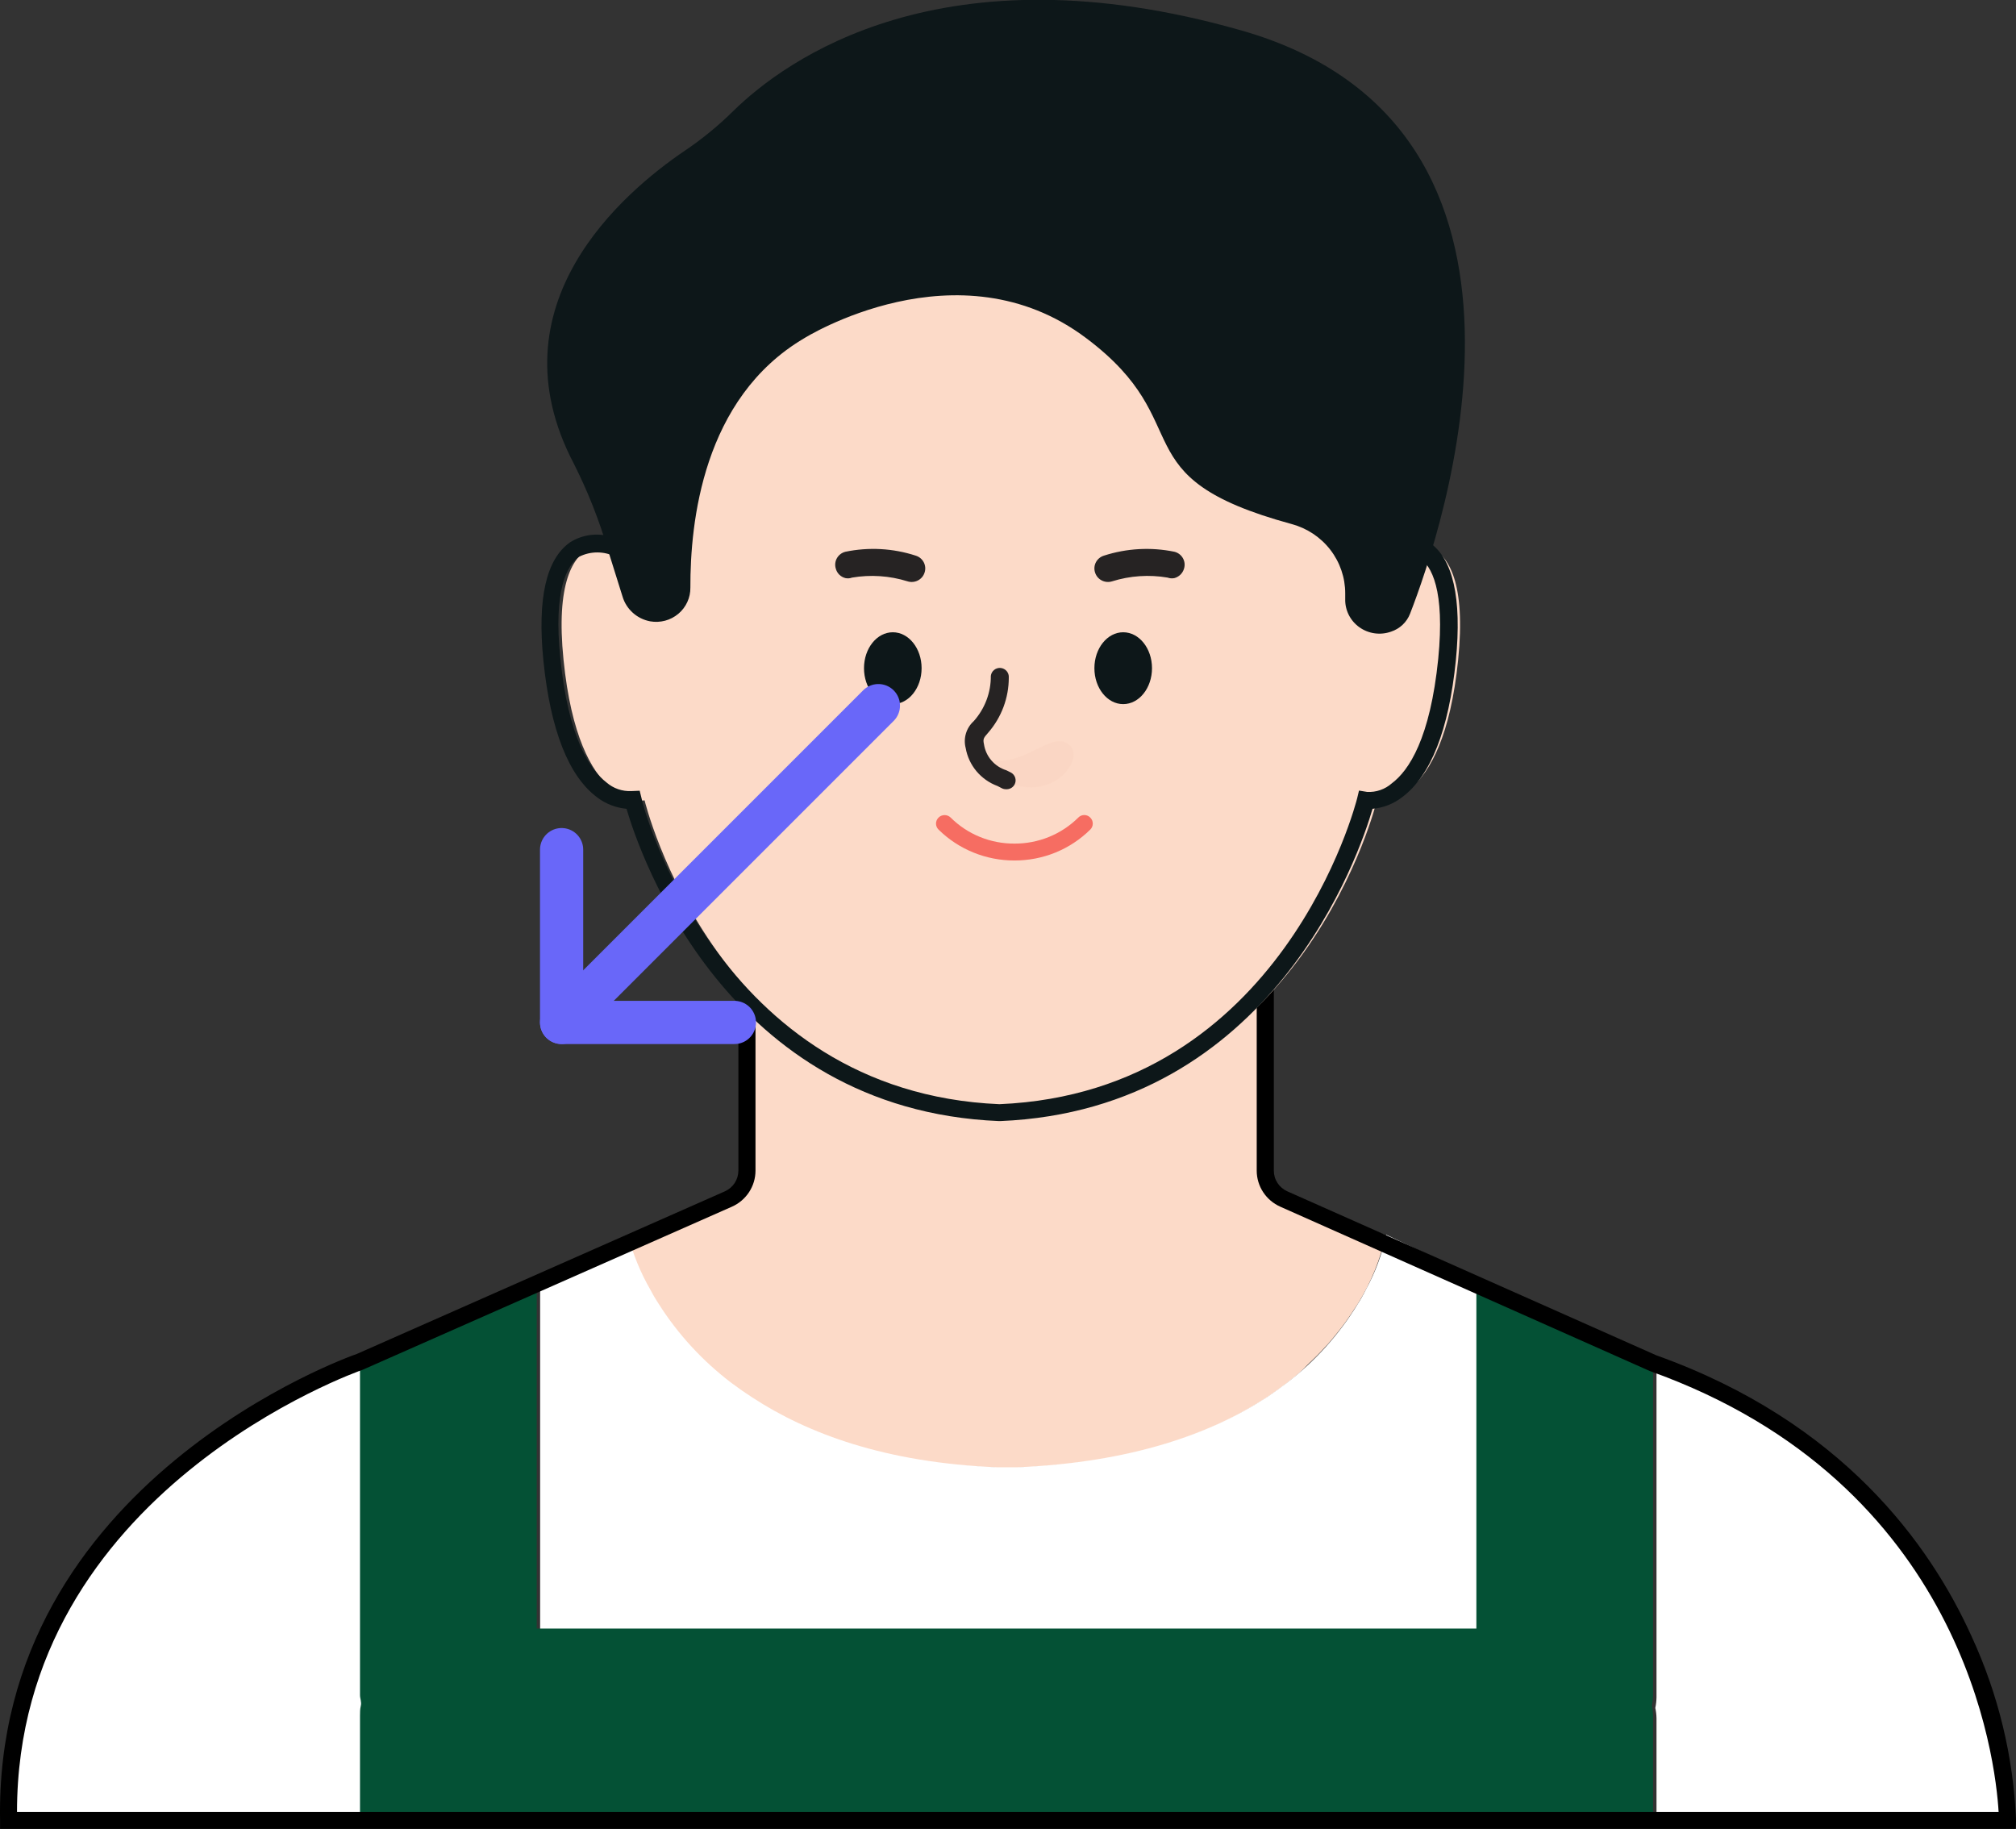<svg width="140" height="127" viewBox="0 0 140 127" fill="none" xmlns="http://www.w3.org/2000/svg">
<rect x="0" y="0" width="140" height="127" fill="#333333" stroke="none"/>
<g clip-path="url(#clip0_74_264)">
<path d="M96.229 85.777L87.913 82.692V56.141H51.93V82.692L43.615 85.777C43.615 85.777 46.05 101.023 69.251 101.926H70.641C79.657 101.562 85.526 99.029 89.351 96.062L89.529 95.921C89.992 95.558 90.42 95.182 90.824 94.749L91.156 94.432C91.525 94.08 91.858 93.728 92.166 93.388C92.309 93.236 92.439 93.071 92.57 92.919C92.701 92.766 92.938 92.462 93.117 92.239C93.295 92.016 93.544 91.664 93.734 91.383C93.806 91.277 93.877 91.183 93.937 91.078C93.996 90.972 94.186 90.714 94.293 90.538C95.206 89.07 95.861 87.46 96.229 85.777Z" fill="#FCDAC8"/>
<path d="M96.265 85.741C95.984 87.073 95.508 88.357 94.851 89.553C94.681 89.9 94.491 90.237 94.281 90.561C92.994 92.672 91.323 94.529 89.351 96.038C88.9 96.378 88.436 96.718 87.937 97.047C84.112 99.545 78.6 101.55 70.641 101.89H69.251C61.482 101.574 56.077 99.545 52.251 97.047C51.74 96.718 51.254 96.378 50.802 96.038C48.804 94.523 47.094 92.668 45.754 90.561C45.538 90.236 45.34 89.899 45.16 89.553C44.472 88.356 43.949 87.074 43.603 85.741L37.509 88.685V113.184H102.763V88.826L96.265 85.741Z" fill="white"/>
<path d="M115.035 123.012V126.413H139.459C139.452 125.277 139.385 124.141 139.257 123.012C139.257 122.672 139.197 122.332 139.15 122.003C138.881 120.149 138.452 118.32 137.867 116.538C137.737 116.186 137.641 115.846 137.511 115.53C136.817 113.621 135.929 111.786 134.861 110.053C134.648 109.713 134.446 109.372 134.22 109.044C132.906 107.056 131.372 105.22 129.646 103.567C129.29 103.227 128.922 102.887 128.542 102.559C126.463 100.741 124.151 99.203 121.663 97.985L119.846 97.094L117.755 96.085L115.035 94.772V117.875C115.03 118.12 115.003 118.363 114.952 118.602C115.002 118.834 115.03 119.069 115.035 119.306V123.059V123.012Z" fill="white"/>
<path d="M25.214 117.875V94.737L22.315 96.132L20.474 97.035L18.419 98.032C15.938 99.256 13.631 100.794 11.552 102.606L10.447 103.614C8.721 105.27 7.184 107.106 5.862 109.091C5.66 109.42 5.434 109.76 5.232 110.1C4.17 111.837 3.279 113.672 2.571 115.577C2.453 115.893 2.346 116.234 2.251 116.585C1.647 118.364 1.209 120.193 0.944 122.051C0.944 122.379 0.873 122.719 0.837 123.059C0.709 124.189 0.642 125.324 0.635 126.46H25.214V119.306C25.214 119.072 25.214 118.849 25.214 118.603C25.214 118.356 25.214 118.075 25.214 117.875Z" fill="white"/>
<path d="M114.797 94.654V117.711C114.793 117.956 114.765 118.199 114.714 118.438C114.764 118.67 114.792 118.905 114.797 119.142V126.296H25V119.142C25 118.907 25 118.685 25.059 118.438C25.118 118.192 25 117.958 25 117.711V94.572L33.387 90.491L35.466 89.483L37.271 88.615V113.091H102.526V88.732L104.081 89.483L106.172 90.491L114.797 94.654Z" fill="#045135"/>
<path d="M139.981 127H0.005V126.414C-0.411 102.829 24.513 94.104 24.774 94.022L50.339 82.728C50.617 82.603 50.853 82.401 51.02 82.148C51.186 81.894 51.275 81.599 51.277 81.297V69.569H52.465V81.297C52.464 81.825 52.309 82.341 52.018 82.784C51.727 83.228 51.314 83.578 50.826 83.795L25.201 95.112C24.916 95.206 1.193 103.533 1.181 125.827H138.793C138.58 122.227 136.417 103.005 114.571 95.206L88.911 83.795C88.424 83.578 88.01 83.228 87.719 82.784C87.428 82.341 87.273 81.825 87.272 81.297V68.397H88.46V81.297C88.46 81.599 88.549 81.895 88.716 82.149C88.882 82.403 89.119 82.604 89.398 82.728L115.023 94.115C127.948 98.736 134.03 107.262 136.905 113.607C138.769 117.637 139.822 121.987 140.005 126.414L139.981 127Z" fill="black"/>
<path d="M70.197 77.263C90.618 76.418 95.619 55.578 95.619 55.578C95.619 55.578 100.193 56.411 101.262 45.809C102.331 35.207 96.582 38.139 96.582 38.139C96.914 7.646 80.438 14.859 73.358 14.847H67.037C59.91 14.847 43.48 7.6 43.813 38.139C43.813 38.139 38.063 35.195 39.133 45.809C40.202 56.422 44.763 55.578 44.763 55.578C44.763 55.578 49.765 76.418 70.197 77.263Z" fill="#FCDAC8"/>
<path d="M69.37 77.849C50.446 77.063 44.423 59.284 43.508 56.164C42.764 56.095 42.055 55.819 41.465 55.367C39.481 53.889 38.222 50.675 37.735 45.867C37.307 41.563 37.925 38.831 39.588 37.658C40.002 37.397 40.466 37.227 40.952 37.158C41.438 37.089 41.932 37.124 42.403 37.259C42.403 26.821 44.364 19.996 48.426 16.419C52.691 12.654 58.465 13.37 62.682 13.897C63.863 14.072 65.053 14.177 66.246 14.214H72.589C73.783 14.194 74.975 14.088 76.153 13.897C80.37 13.381 86.144 12.654 90.409 16.419C94.459 19.937 96.431 26.821 96.42 37.259C96.892 37.124 97.389 37.089 97.877 37.158C98.364 37.227 98.831 37.397 99.247 37.658C100.898 38.772 101.528 41.516 101.1 45.867C100.613 50.687 99.354 53.889 97.358 55.367C96.769 55.822 96.059 56.099 95.315 56.164C94.412 59.284 88.389 77.063 69.465 77.849H69.37ZM44.423 54.909L44.553 55.437C44.553 55.636 49.697 75.843 69.405 76.676C89.113 75.843 94.198 55.636 94.246 55.437L94.376 54.898L94.935 54.991C95.248 55.009 95.561 54.965 95.856 54.862C96.152 54.76 96.424 54.6 96.657 54.393C97.845 53.502 99.318 51.274 99.877 45.75C100.352 40.965 99.413 39.264 98.546 38.713C98.161 38.521 97.736 38.42 97.305 38.42C96.873 38.42 96.448 38.521 96.063 38.713L95.184 39.159V38.127C95.291 27.724 93.402 20.723 89.565 17.345C85.728 13.968 80.454 14.589 76.248 15.105C75.029 15.29 73.799 15.4 72.565 15.434H66.234C64.997 15.387 63.764 15.277 62.539 15.105C58.322 14.589 53.035 13.932 49.21 17.345C45.385 20.758 43.484 27.724 43.603 38.127V39.112L42.724 38.655C42.337 38.462 41.91 38.361 41.477 38.361C41.044 38.361 40.616 38.462 40.229 38.655C39.362 39.241 38.424 41 38.911 45.691C39.457 51.215 40.966 53.443 42.118 54.335C42.595 54.75 43.218 54.965 43.853 54.933L44.423 54.909Z" fill="#0D1719"/>
<path d="M55.842 23.491C55.842 23.491 66.534 16.771 75.444 23.491C83.391 29.46 77.629 33.107 89.699 36.391C90.769 36.68 91.713 37.308 92.385 38.179C93.057 39.051 93.42 40.116 93.418 41.211V41.598C93.408 41.98 93.493 42.358 93.665 42.7C93.837 43.041 94.091 43.337 94.404 43.559C94.718 43.782 95.082 43.927 95.465 43.979C95.848 44.032 96.238 43.992 96.601 43.862C96.9 43.764 97.174 43.602 97.402 43.387C97.63 43.172 97.808 42.909 97.92 42.618C100.07 37.095 109.799 8.843 86.195 2.111C65.406 -3.823 54.512 4.187 50.913 7.717C49.885 8.732 48.763 9.651 47.563 10.461C43.298 13.346 34.08 21.18 39.841 32.181C40.815 34.108 41.61 36.117 42.217 38.185L43.238 41.446C43.369 41.875 43.617 42.26 43.954 42.56C44.291 42.86 44.705 43.062 45.151 43.146C45.496 43.207 45.85 43.191 46.189 43.101C46.527 43.011 46.84 42.847 47.107 42.623C47.374 42.399 47.587 42.119 47.731 41.804C47.876 41.489 47.948 41.147 47.943 40.801C47.931 36.309 48.786 27.654 55.842 23.491Z" fill="#0D1719"/>
<g style="mix-blend-mode:multiply" opacity="0.3">
<g style="mix-blend-mode:multiply" opacity="0.3">
<path d="M67.667 52.564C71.005 53.737 72.716 50.734 74.153 51.637C75.591 52.541 72.965 56.188 69.318 53.983C67.678 53.08 66.693 52.2 67.667 52.564Z" fill="#F1B69A"/>
</g>
</g>
<path d="M69.853 54.804C69.753 54.804 69.655 54.78 69.567 54.734L69.27 54.581C68.701 54.37 68.197 54.016 67.809 53.553C67.422 53.09 67.164 52.535 67.061 51.942C66.974 51.611 66.98 51.262 67.079 50.934C67.177 50.605 67.364 50.309 67.62 50.078C68.394 49.21 68.818 48.091 68.808 46.935C68.826 46.774 68.906 46.626 69.033 46.523C69.159 46.42 69.321 46.37 69.484 46.383C69.65 46.398 69.802 46.477 69.909 46.602C70.015 46.727 70.068 46.889 70.055 47.052C70.057 48.459 69.547 49.82 68.617 50.887C68.308 51.239 68.249 51.309 68.332 51.684C68.395 52.099 68.573 52.488 68.848 52.807C69.123 53.127 69.484 53.363 69.888 53.49L70.197 53.643C70.343 53.72 70.452 53.851 70.501 54.006C70.55 54.162 70.534 54.331 70.458 54.475C70.401 54.583 70.313 54.671 70.206 54.729C70.098 54.788 69.975 54.813 69.853 54.804Z" fill="#262323"/>
<path d="M58.708 40.144C58.547 40.103 58.401 40.021 58.284 39.906C58.167 39.79 58.084 39.646 58.042 39.488C58.004 39.367 57.992 39.241 58.005 39.116C58.018 38.991 58.058 38.87 58.12 38.76C58.182 38.65 58.266 38.554 58.367 38.478C58.468 38.401 58.584 38.346 58.708 38.315C60.331 37.979 62.015 38.072 63.59 38.584C63.709 38.621 63.82 38.68 63.916 38.758C64.012 38.837 64.09 38.934 64.148 39.043C64.205 39.152 64.24 39.272 64.251 39.394C64.261 39.517 64.246 39.64 64.208 39.757C64.171 39.875 64.112 39.984 64.032 40.079C63.952 40.173 63.854 40.251 63.744 40.308C63.633 40.365 63.512 40.399 63.387 40.41C63.263 40.42 63.138 40.405 63.02 40.367C61.776 39.979 60.456 39.891 59.171 40.109C59.023 40.165 58.862 40.178 58.708 40.144Z" fill="#262323"/>
<path d="M81.558 40.144C81.717 40.1 81.861 40.016 81.978 39.901C82.094 39.786 82.179 39.644 82.224 39.487C82.261 39.367 82.274 39.241 82.261 39.116C82.248 38.991 82.208 38.87 82.146 38.76C82.084 38.65 81.999 38.554 81.898 38.477C81.797 38.401 81.682 38.346 81.558 38.315C79.931 37.98 78.243 38.073 76.664 38.584C76.545 38.62 76.434 38.679 76.338 38.758C76.242 38.837 76.163 38.934 76.106 39.043C76.048 39.152 76.013 39.271 76.003 39.394C75.993 39.517 76.007 39.64 76.046 39.757C76.083 39.875 76.143 39.984 76.222 40.079C76.302 40.173 76.4 40.251 76.511 40.308C76.621 40.365 76.742 40.399 76.866 40.409C76.99 40.419 77.115 40.405 77.234 40.367C78.478 39.979 79.797 39.89 81.083 40.109C81.234 40.165 81.4 40.177 81.558 40.144Z" fill="#262323"/>
<path d="M62 48.895C63.105 48.895 64 47.778 64 46.4C64 45.022 63.105 43.905 62 43.905C60.895 43.905 60 45.022 60 46.4C60 47.778 60.895 48.895 62 48.895Z" fill="#0D1719"/>
<path d="M78 48.895C79.105 48.895 80 47.778 80 46.4C80 45.022 79.105 43.905 78 43.905C76.895 43.905 76 45.022 76 46.4C76 47.778 76.895 48.895 78 48.895Z" fill="#0D1719"/>
<path d="M70.45 59.753C69.471 59.756 68.501 59.568 67.596 59.199C66.691 58.831 65.868 58.29 65.176 57.607C65.12 57.553 65.076 57.488 65.046 57.416C65.016 57.345 65 57.268 65 57.191C65 57.113 65.016 57.037 65.046 56.965C65.076 56.894 65.12 56.829 65.176 56.774C65.231 56.719 65.296 56.676 65.369 56.646C65.441 56.616 65.519 56.601 65.597 56.601C65.676 56.601 65.754 56.616 65.826 56.646C65.898 56.676 65.964 56.719 66.019 56.774C66.599 57.351 67.29 57.808 68.05 58.118C68.811 58.428 69.627 58.585 70.45 58.58C71.273 58.584 72.089 58.426 72.849 58.116C73.61 57.806 74.301 57.35 74.881 56.774C74.934 56.718 74.999 56.673 75.07 56.643C75.142 56.612 75.219 56.597 75.297 56.597C75.375 56.597 75.452 56.612 75.523 56.643C75.595 56.673 75.66 56.718 75.713 56.774C75.769 56.829 75.813 56.894 75.843 56.965C75.873 57.037 75.888 57.113 75.888 57.191C75.888 57.268 75.873 57.345 75.843 57.416C75.813 57.488 75.769 57.553 75.713 57.607C75.023 58.29 74.202 58.831 73.299 59.2C72.395 59.568 71.427 59.756 70.45 59.753Z" fill="#F66D62"/>
<path d="M61 49L39 71" stroke="#6967F9" stroke-width="3" stroke-linecap="round" stroke-linejoin="round"/>
<path d="M51 71L39 71L39 59" stroke="#6967F9" stroke-width="3" stroke-linecap="round" stroke-linejoin="round"/>
</g>
<defs>
<clipPath id="clip0_74_264">
<rect width="140" height="127" fill="white"/>
</clipPath>
</defs>
</svg>

